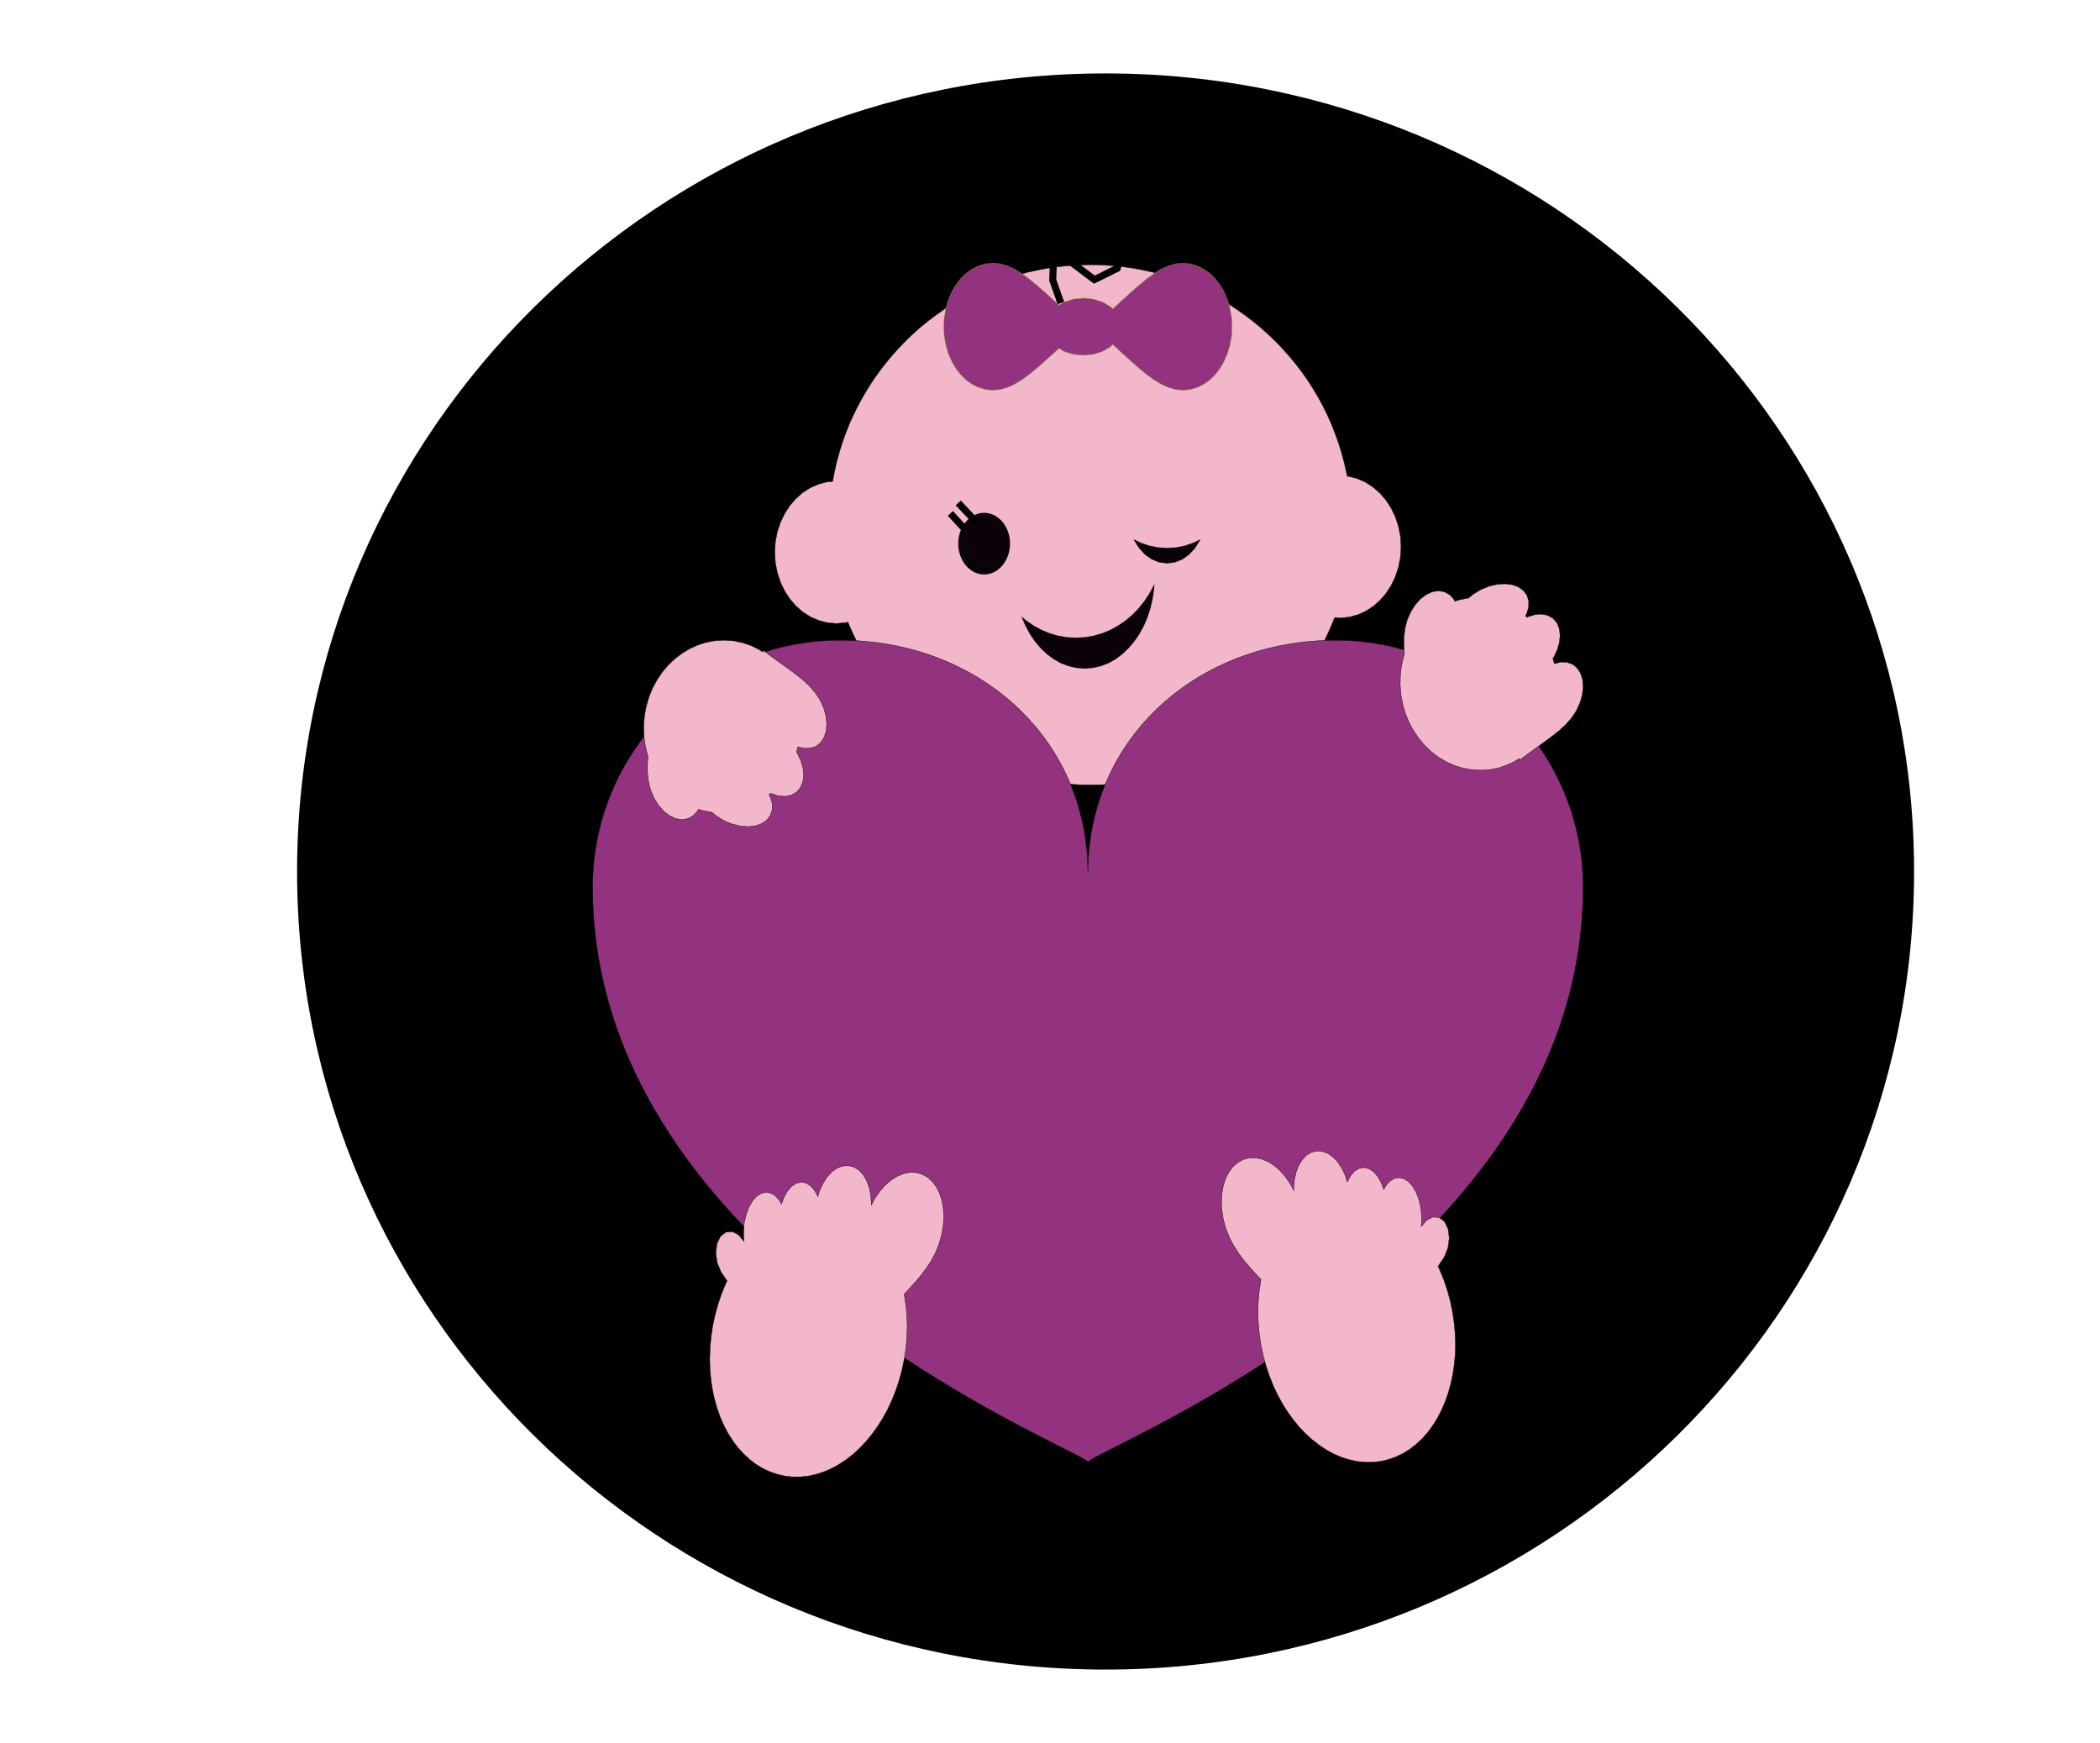 <?xml version="1.0" encoding="UTF-8" standalone="no"?>
<!DOCTYPE svg PUBLIC "-//W3C//DTD SVG 1.1//EN" "http://www.w3.org/Graphics/SVG/1.1/DTD/svg11.dtd">
<svg version="1.1" xmlns="http://www.w3.org/2000/svg" xmlns:xlink="http://www.w3.org/1999/xlink" preserveAspectRatio="xMidYMid meet" viewBox="0 0 300 249" width="300" height="249"><defs><path d="M273.44 124.5C273.44 187.42 221.68 238.51 157.94 238.51C94.19 238.51 42.44 187.42 42.44 124.5C42.44 61.58 94.19 10.49 157.94 10.49C221.68 10.49 273.44 61.58 273.44 124.5Z" id="f4sObrBSeM"></path><path d="M158.83 37.95L160.33 38.1L161.82 38.31L163.29 38.58L164.74 38.9L166.16 39.28L167.56 39.72L168.94 40.21L170.3 40.74L171.62 41.33L172.92 41.97L174.19 42.66L175.43 43.39L176.64 44.17L177.81 45L178.95 45.86L180.06 46.77L181.13 47.72L182.16 48.71L183.16 49.74L184.11 50.81L185.03 51.91L185.9 53.04L186.73 54.21L187.51 55.41L188.25 56.65L188.94 57.91L189.58 59.2L190.17 60.52L190.71 61.87L191.2 63.24L191.64 64.64L192.02 66.06L192.35 67.5L192.45 68.04L192.65 68.05L193.89 68.37L195.06 68.89L196.14 69.58L197.12 70.44L197.99 71.44L198.73 72.58L199.33 73.83L199.78 75.18L200.06 76.61L200.15 78.11L200.06 79.61L199.78 81.05L199.33 82.4L198.73 83.65L197.99 84.78L197.12 85.79L196.14 86.64L195.06 87.34L193.89 87.85L192.65 88.17L191.34 88.28L190.66 88.23L190.17 89.44L189.58 90.76L188.94 92.05L188.25 93.32L187.51 94.55L186.73 95.75L185.9 96.92L185.03 98.06L184.11 99.16L183.16 100.23L182.16 101.26L181.13 102.24L180.06 103.19L178.95 104.1L177.81 104.97L176.64 105.79L175.43 106.57L174.19 107.31L172.92 107.99L171.62 108.63L170.3 109.22L168.94 109.76L167.56 110.25L166.16 110.68L164.74 111.06L163.29 111.39L161.82 111.66L160.33 111.87L158.83 112.02L157.31 112.11L155.77 112.14L154.23 112.11L152.71 112.02L151.2 111.87L149.71 111.66L148.25 111.39L146.8 111.06L145.37 110.68L143.97 110.25L142.59 109.76L141.24 109.22L139.91 108.63L138.61 107.99L137.34 107.31L136.1 106.57L134.9 105.79L133.72 104.97L132.58 104.1L131.47 103.19L130.4 102.24L129.37 101.26L128.38 100.23L127.42 99.16L126.51 98.06L125.64 96.92L124.81 95.75L124.03 94.55L123.29 93.32L122.6 92.05L121.96 90.76L121.36 89.44L121.13 88.87L120.79 88.96L119.48 89.07L118.18 88.96L116.94 88.63L115.77 88.12L114.69 87.43L113.71 86.57L112.84 85.57L112.1 84.43L111.5 83.18L111.05 81.83L110.77 80.4L110.68 78.9L110.77 77.39L111.05 75.96L111.5 74.61L112.1 73.36L112.84 72.22L113.71 71.22L114.69 70.36L115.77 69.67L116.94 69.16L118.18 68.84L118.95 68.77L119.19 67.5L119.51 66.06L119.9 64.64L120.33 63.24L120.82 61.87L121.36 60.52L121.96 59.2L122.6 57.91L123.29 56.65L124.03 55.41L124.81 54.21L125.64 53.04L126.51 51.91L127.42 50.81L128.38 49.74L129.37 48.71L130.4 47.72L131.47 46.77L132.58 45.86L133.72 45L134.9 44.17L136.1 43.39L137.34 42.66L138.61 41.97L139.91 41.33L141.24 40.74L142.59 40.21L143.97 39.72L145.37 39.28L146.8 38.9L148.25 38.58L149.71 38.31L151.2 38.1L152.71 37.95L154.23 37.85L155.77 37.82L157.31 37.85L158.83 37.95Z" id="alxL99FBD"></path><path d="M143.9 37.98L144.91 38.44L145.94 39.06L147 39.82L148.09 40.72L149.25 41.73L150.48 42.85L151.28 43.58L152.03 43.14L153.32 42.73L154.76 42.58L156.2 42.73L157.5 43.14L158.6 43.78L158.95 44.13L159.04 44.05L160.35 42.85L161.58 41.73L162.74 40.72L163.83 39.82L164.89 39.06L165.91 38.44L166.93 37.98L167.95 37.69L168.99 37.6L170.03 37.69L171.02 37.98L171.95 38.44L172.82 39.06L173.6 39.82L174.29 40.72L174.88 41.73L175.36 42.85L175.71 44.05L175.94 45.33L176.01 46.67L175.94 48.01L175.71 49.29L175.36 50.5L174.88 51.61L174.29 52.63L173.6 53.52L172.82 54.29L171.95 54.9L171.02 55.36L170.03 55.65L168.99 55.75L167.95 55.65L166.93 55.36L165.91 54.9L164.89 54.29L163.83 53.52L162.74 52.63L161.58 51.61L160.35 50.5L159.04 49.29L158.95 49.22L158.6 49.57L157.5 50.21L156.2 50.62L154.76 50.76L153.32 50.62L152.03 50.21L151.28 49.77L150.48 50.5L149.25 51.61L148.09 52.63L147 53.52L145.94 54.29L144.91 54.9L143.9 55.36L142.88 55.65L141.84 55.75L140.8 55.65L139.81 55.36L138.88 54.9L138.01 54.29L137.23 53.52L136.54 52.63L135.95 51.61L135.47 50.5L135.12 49.29L134.89 48.01L134.82 46.67L134.89 45.33L135.12 44.05L135.47 42.85L135.95 41.73L136.54 40.72L137.23 39.82L138.01 39.06L138.88 38.44L139.81 37.98L140.8 37.69L141.84 37.6L142.88 37.69L143.9 37.98Z" id="i2tFhicok"></path><path d="M144.29 77.66C144.29 80.09 142.63 82.07 140.59 82.07C138.55 82.07 136.89 80.09 136.89 77.66C136.89 75.23 138.55 73.26 140.59 73.26C142.63 73.26 144.29 75.23 144.29 77.66Z" id="d1Eo0zUrT"></path><path d="M135.14 71.54L140.59 74.98" id="hkWPWxrKd"></path><path d="M136.89 71.85L139.71 74.83" id="aPjokab8"></path><path d="M135.77 73.34L137.87 75.64" id="aKxuHsRmF"></path><path d="M164.69 85.43L164.37 86.84L163.94 88.18L163.4 89.44L162.76 90.61L162.02 91.68L161.2 92.64L160.31 93.48L159.35 94.19L158.32 94.76L157.24 95.17L156.11 95.43L154.95 95.52L153.78 95.43L152.65 95.17L151.57 94.76L150.55 94.19L149.58 93.48L148.69 92.64L147.87 91.68L147.14 90.61L146.5 89.44L145.96 88.18L145.92 88.06L146.63 88.66L147.67 89.37L148.78 89.98L149.94 90.46L151.15 90.81L152.4 91.03L153.7 91.1L154.99 91.03L156.24 90.81L157.46 90.46L158.62 89.98L159.72 89.37L160.77 88.66L161.74 87.84L162.64 86.91L163.45 85.9L164.18 84.8L164.82 83.62L164.91 83.4L164.89 83.95L164.69 85.43Z" id="a2ZaawiOWu"></path><path d="M190.79 91.46C210.33 91.46 226.16 107.25 226.16 126.72C226.17 180.65 155.42 207.41 155.42 208.89C155.42 208.89 155.42 208.89 155.42 208.89C155.42 207.41 84.66 180.65 84.66 126.72C84.66 107.25 100.5 91.46 120.04 91.46C139.58 91.46 155.42 105.29 155.41 124.77C155.41 105.29 171.25 91.46 190.79 91.46Z" id="bWUkJ1PmG"></path><path d="M108.37 92.76L108.99 93.15L108.97 92.87L110.62 94.1L112.1 95.16L113.42 96.12L114.58 97.03L115.58 97.94L116.43 98.91L117.14 99.98L117.67 101.13L117.99 102.29L118.1 103.4L118.02 104.42L117.73 105.33L117.25 106.07L116.58 106.61L115.77 106.89L114.88 106.9L114 106.68L113.99 106.71L113.78 107.43L113.9 107.6L114.41 108.68L114.72 109.75L114.81 110.78L114.69 111.72L114.34 112.53L113.78 113.18L113.02 113.6L112.16 113.77L111.21 113.69L110.23 113.39L110.08 113.31L109.91 113.47L109.85 113.51L110.04 113.84L110.31 114.75L110.33 115.63L110.07 116.45L109.56 117.14L108.84 117.65L107.94 117.97L106.92 118.09L105.81 118.02L104.65 117.74L103.47 117.26L102.37 116.59L101.7 116.03L101.53 116.02L100.28 115.77L99.78 115.6L99.63 115.89L99.02 116.54L98.27 116.95L97.42 117.09L96.55 116.95L95.69 116.56L94.86 115.93L94.12 115.11L93.48 114.1L92.97 112.93L92.65 111.69L92.5 110.41L92.5 109.05L92.57 108.03L92.5 107.85L92.18 106.52L92 105.13L91.96 103.69L92.07 102.25L92.33 100.87L92.72 99.54L93.24 98.28L93.88 97.1L94.62 96L95.47 95L96.41 94.11L97.43 93.33L98.53 92.67L99.69 92.15L100.91 91.76L102.18 91.53L103.48 91.46L104.79 91.55L106.04 91.81L107.24 92.21L107.24 92.21L108.37 92.76Z" id="b1vaKHF9Q"></path><path d="M122.69 167.15L123.29 167.79L123.78 168.61L124.15 169.57L124.39 170.66L124.48 171.85L124.47 172.18L124.99 171.19L125.69 170.19L126.45 169.32L127.28 168.6L128.14 168.05L129.03 167.68L129.93 167.49L130.82 167.51L131.69 167.73L132.49 168.17L133.18 168.78L133.76 169.55L134.21 170.45L134.55 171.48L134.75 172.6L134.82 173.8L134.75 175.05L134.53 176.34L134.17 177.64L133.67 178.9L133.05 180.08L132.31 181.21L131.46 182.33L130.5 183.44L129.43 184.6L129.15 184.89L129.22 185.19L129.43 186.61L129.56 188.06L129.6 189.56L129.55 191.08L129.41 192.63L129.17 194.19L128.85 195.74L128.44 197.24L127.95 198.69L127.39 200.08L126.77 201.41L126.07 202.67L125.32 203.85L124.51 204.96L123.65 206L122.75 206.94L121.8 207.8L120.81 208.57L119.79 209.24L118.74 209.81L117.66 210.27L116.57 210.62L115.46 210.86L114.33 210.98L113.2 210.98L112.07 210.85L110.96 210.59L109.9 210.21L108.88 209.73L107.92 209.13L107.02 208.43L106.17 207.64L105.38 206.75L104.65 205.78L103.99 204.73L103.4 203.6L102.88 202.41L102.43 201.15L102.06 199.83L101.77 198.46L101.56 197.05L101.43 195.59L101.39 194.1L101.44 192.58L101.58 191.03L101.81 189.46L102.14 187.91L102.55 186.41L103.03 184.96L103.59 183.58L103.87 182.98L103.85 182.95L103 181.71L102.45 180.38L102.26 178.95L102.43 177.66L102.92 176.63L103.7 176.02L104.62 175.95L105.51 176.41L106.27 177.33L106.29 177.37L106.27 177.24L106.22 175.96L106.33 174.68L106.59 173.51L106.98 172.47L107.48 171.59L108.07 170.92L108.73 170.49L109.44 170.32L110.14 170.45L110.78 170.85L111.34 171.49L111.63 172.02L112 171.03L112.5 170.15L113.09 169.48L113.75 169.05L114.46 168.88L115.16 169.01L115.8 169.41L116.36 170.05L116.82 170.9L116.83 170.94L117.15 169.95L117.64 168.94L118.22 168.06L118.89 167.36L119.63 166.86L120.41 166.57L121.22 166.52L121.99 166.72L122.69 167.15Z" id="b1Ct4Abzhc"></path><path d="M218.13 85.04L218.39 85.86L218.37 86.75L218.1 87.66L217.92 87.98L217.97 88.03L218.14 88.19L218.29 88.11L219.28 87.8L220.22 87.73L221.09 87.9L221.84 88.32L222.41 88.96L222.75 89.78L222.87 90.72L222.78 91.74L222.47 92.81L221.96 93.89L221.84 94.07L222.05 94.79L222.06 94.82L222.95 94.59L223.83 94.61L224.64 94.89L225.31 95.43L225.79 96.17L226.08 97.07L226.16 98.1L226.05 99.21L225.73 100.36L225.2 101.52L224.49 102.59L223.64 103.55L222.64 104.46L221.48 105.37L220.16 106.33L218.68 107.4L217.03 108.62L217.05 108.35L216.44 108.74L215.3 109.28L214.1 109.69L212.85 109.94L211.54 110.03L210.24 109.96L208.97 109.73L207.75 109.35L206.59 108.82L205.49 108.17L204.47 107.39L203.53 106.49L202.68 105.49L201.94 104.4L201.3 103.21L200.78 101.96L200.39 100.63L200.13 99.24L200.02 97.8L200.06 96.37L200.24 94.98L200.56 93.64L200.63 93.47L200.56 92.44L200.56 91.08L200.71 89.8L201.03 88.56L201.54 87.4L202.18 86.39L202.93 85.56L203.75 84.94L204.61 84.54L205.48 84.41L206.33 84.54L207.09 84.96L207.69 85.6L207.84 85.9L208.34 85.73L209.6 85.47L209.76 85.46L210.44 84.9L211.53 84.24L212.71 83.75L213.87 83.48L214.98 83.4L216.01 83.53L216.9 83.84L217.62 84.35L217.62 84.35L218.13 85.04Z" id="bu7Pg3moY"></path><path d="M189.68 164.77L190.41 165.27L191.08 165.97L191.67 166.85L192.16 167.86L192.47 168.85L192.49 168.81L192.94 167.96L193.5 167.32L194.14 166.92L194.85 166.79L195.56 166.96L196.22 167.39L196.81 168.06L197.31 168.94L197.68 169.93L197.97 169.4L198.52 168.76L199.16 168.36L199.87 168.23L200.58 168.4L201.24 168.83L201.83 169.5L202.33 170.38L202.72 171.42L202.98 172.59L203.09 173.87L203.04 175.15L203.02 175.28L203.03 175.24L203.8 174.32L204.69 173.86L205.61 173.93L206.38 174.54L206.87 175.57L207.04 176.86L206.85 178.29L206.3 179.62L205.46 180.86L205.43 180.89L205.71 181.49L206.27 182.87L206.76 184.32L207.17 185.82L207.49 187.37L207.73 188.94L207.87 190.49L207.92 192.01L207.88 193.5L207.75 194.96L207.54 196.37L207.24 197.74L206.87 199.06L206.42 200.32L205.9 201.51L205.31 202.64L204.65 203.69L203.93 204.66L203.14 205.55L202.29 206.34L201.38 207.04L200.42 207.64L199.41 208.12L198.34 208.5L197.23 208.76L196.1 208.89L194.97 208.89L193.85 208.77L192.74 208.53L191.64 208.18L190.57 207.72L189.52 207.15L188.5 206.48L187.51 205.71L186.56 204.86L185.65 203.91L184.79 202.87L183.98 201.76L183.23 200.58L182.54 199.32L181.91 197.99L181.35 196.6L180.87 195.15L180.46 193.65L180.13 192.1L179.9 190.54L179.76 188.99L179.71 187.47L179.75 185.97L179.88 184.52L180.09 183.1L180.15 182.8L179.88 182.51L178.81 181.35L177.85 180.24L177 179.12L176.26 177.99L175.64 176.81L175.14 175.55L174.77 174.25L174.56 172.96L174.49 171.71L174.56 170.51L174.76 169.39L175.09 168.36L175.55 167.46L176.12 166.69L176.81 166.08L177.61 165.64L178.48 165.42L179.37 165.4L180.27 165.59L181.16 165.96L182.03 166.51L182.85 167.23L183.62 168.1L184.31 169.1L184.84 170.09L184.82 169.76L184.91 168.57L185.15 167.48L185.52 166.52L186.02 165.7L186.62 165.06L187.31 164.63L188.09 164.43L188.9 164.48L189.68 164.77Z" id="b8L5dKDRo"></path>
    <path d="M160.3 30.1L157.05 31.73L154.36 34.33L153.28 37.65L156.34 39.95L159.6 38.33L160.44 34.96L156.75 33.43L152.96 33.86L150.51 36.51L150.39 40L151.55 43.28" id="b10Vh32llD"></path><path d="M170.73 78.31L169.89 79.22L168.93 79.91L167.86 80.34L166.72 80.49L165.58 80.34L164.51 79.91L163.55 79.22L162.71 78.31L162.02 77.21L161.95 77.03L163 77.55L164.19 77.95L165.44 78.2L166.72 78.28L168.01 78.2L169.25 77.95L170.44 77.55L171.5 77.03L171.42 77.21L170.73 78.31Z" id="apkBxiPHv"></path></defs><g><g><use xlink:href="#f4sObrBSeM" opacity="0" ></use><g><use xlink:href="#f4sObrBSeM" opacity="1" fill-opacity="0" stroke="#000000" stroke-width="0" stroke-opacity="1"></use></g></g><g><use xlink:href="#alxL99FBD" opacity="1" fill="#f3b7cb" fill-opacity="1"></use><g><use xlink:href="#alxL99FBD" opacity="1" fill-opacity="0" stroke="#000000" stroke-width="0.05" stroke-opacity="1"></use></g></g><g><use xlink:href="#i2tFhicok" opacity="1" fill="#93327f" fill-opacity="1"></use><g><use xlink:href="#i2tFhicok" opacity="1" fill-opacity="0" stroke="#80ac21" stroke-width="0.05" stroke-opacity="1"></use></g></g><g><use xlink:href="#d1Eo0zUrT" opacity="1" fill="#0b010a" fill-opacity="1"></use></g><g><g><use xlink:href="#hkWPWxrKd" opacity="1" fill-opacity="0" stroke="#000000" stroke-width="0" stroke-opacity="1"></use></g></g><g><g><use xlink:href="#aPjokab8" opacity="1" fill-opacity="0" stroke="#000000" stroke-width="1" stroke-opacity="1"></use></g></g><g><g><use xlink:href="#aKxuHsRmF" opacity="1" fill-opacity="0" stroke="#000000" stroke-width="1" stroke-opacity="1"></use></g></g><g><use xlink:href="#a2ZaawiOWu" opacity="1" fill="#0b010a" fill-opacity="1"></use></g><g><use xlink:href="#bWUkJ1PmG" opacity="1" fill="#93327f" fill-opacity="1"></use><g><use xlink:href="#bWUkJ1PmG" opacity="1" fill-opacity="0" stroke="#000000" stroke-width="0.05" stroke-opacity="1"></use></g></g><g><use xlink:href="#b1vaKHF9Q" opacity="1" fill="#f3b7cb" fill-opacity="1"></use><g><use xlink:href="#b1vaKHF9Q" opacity="1" fill-opacity="0" stroke="#000000" stroke-width="0.05" stroke-opacity="1"></use></g></g><g><use xlink:href="#b1Ct4Abzhc" opacity="1" fill="#f3b7cb" fill-opacity="1"></use><g><use xlink:href="#b1Ct4Abzhc" opacity="1" fill-opacity="0" stroke="#000000" stroke-width="0.05" stroke-opacity="1"></use></g></g><g><use xlink:href="#bu7Pg3moY" opacity="1" fill="#f3b7cb" fill-opacity="1"></use><g><use xlink:href="#bu7Pg3moY" opacity="1" fill-opacity="0" stroke="#000000" stroke-width="0.05" stroke-opacity="1"></use></g></g><g><use xlink:href="#b8L5dKDRo" opacity="1" fill="#f3b7cb" fill-opacity="1"></use><g><use xlink:href="#b8L5dKDRo" opacity="1" fill-opacity="0" stroke="#000000" stroke-width="0.05" stroke-opacity="1"></use></g></g><g><g><use xlink:href="#b10Vh32llD" opacity="1" fill-opacity="0" stroke="#000000" stroke-width="1" stroke-opacity="1"></use></g></g><g><use xlink:href="#apkBxiPHv" opacity="1" fill="#0b010a" fill-opacity="1"></use></g></g></svg>